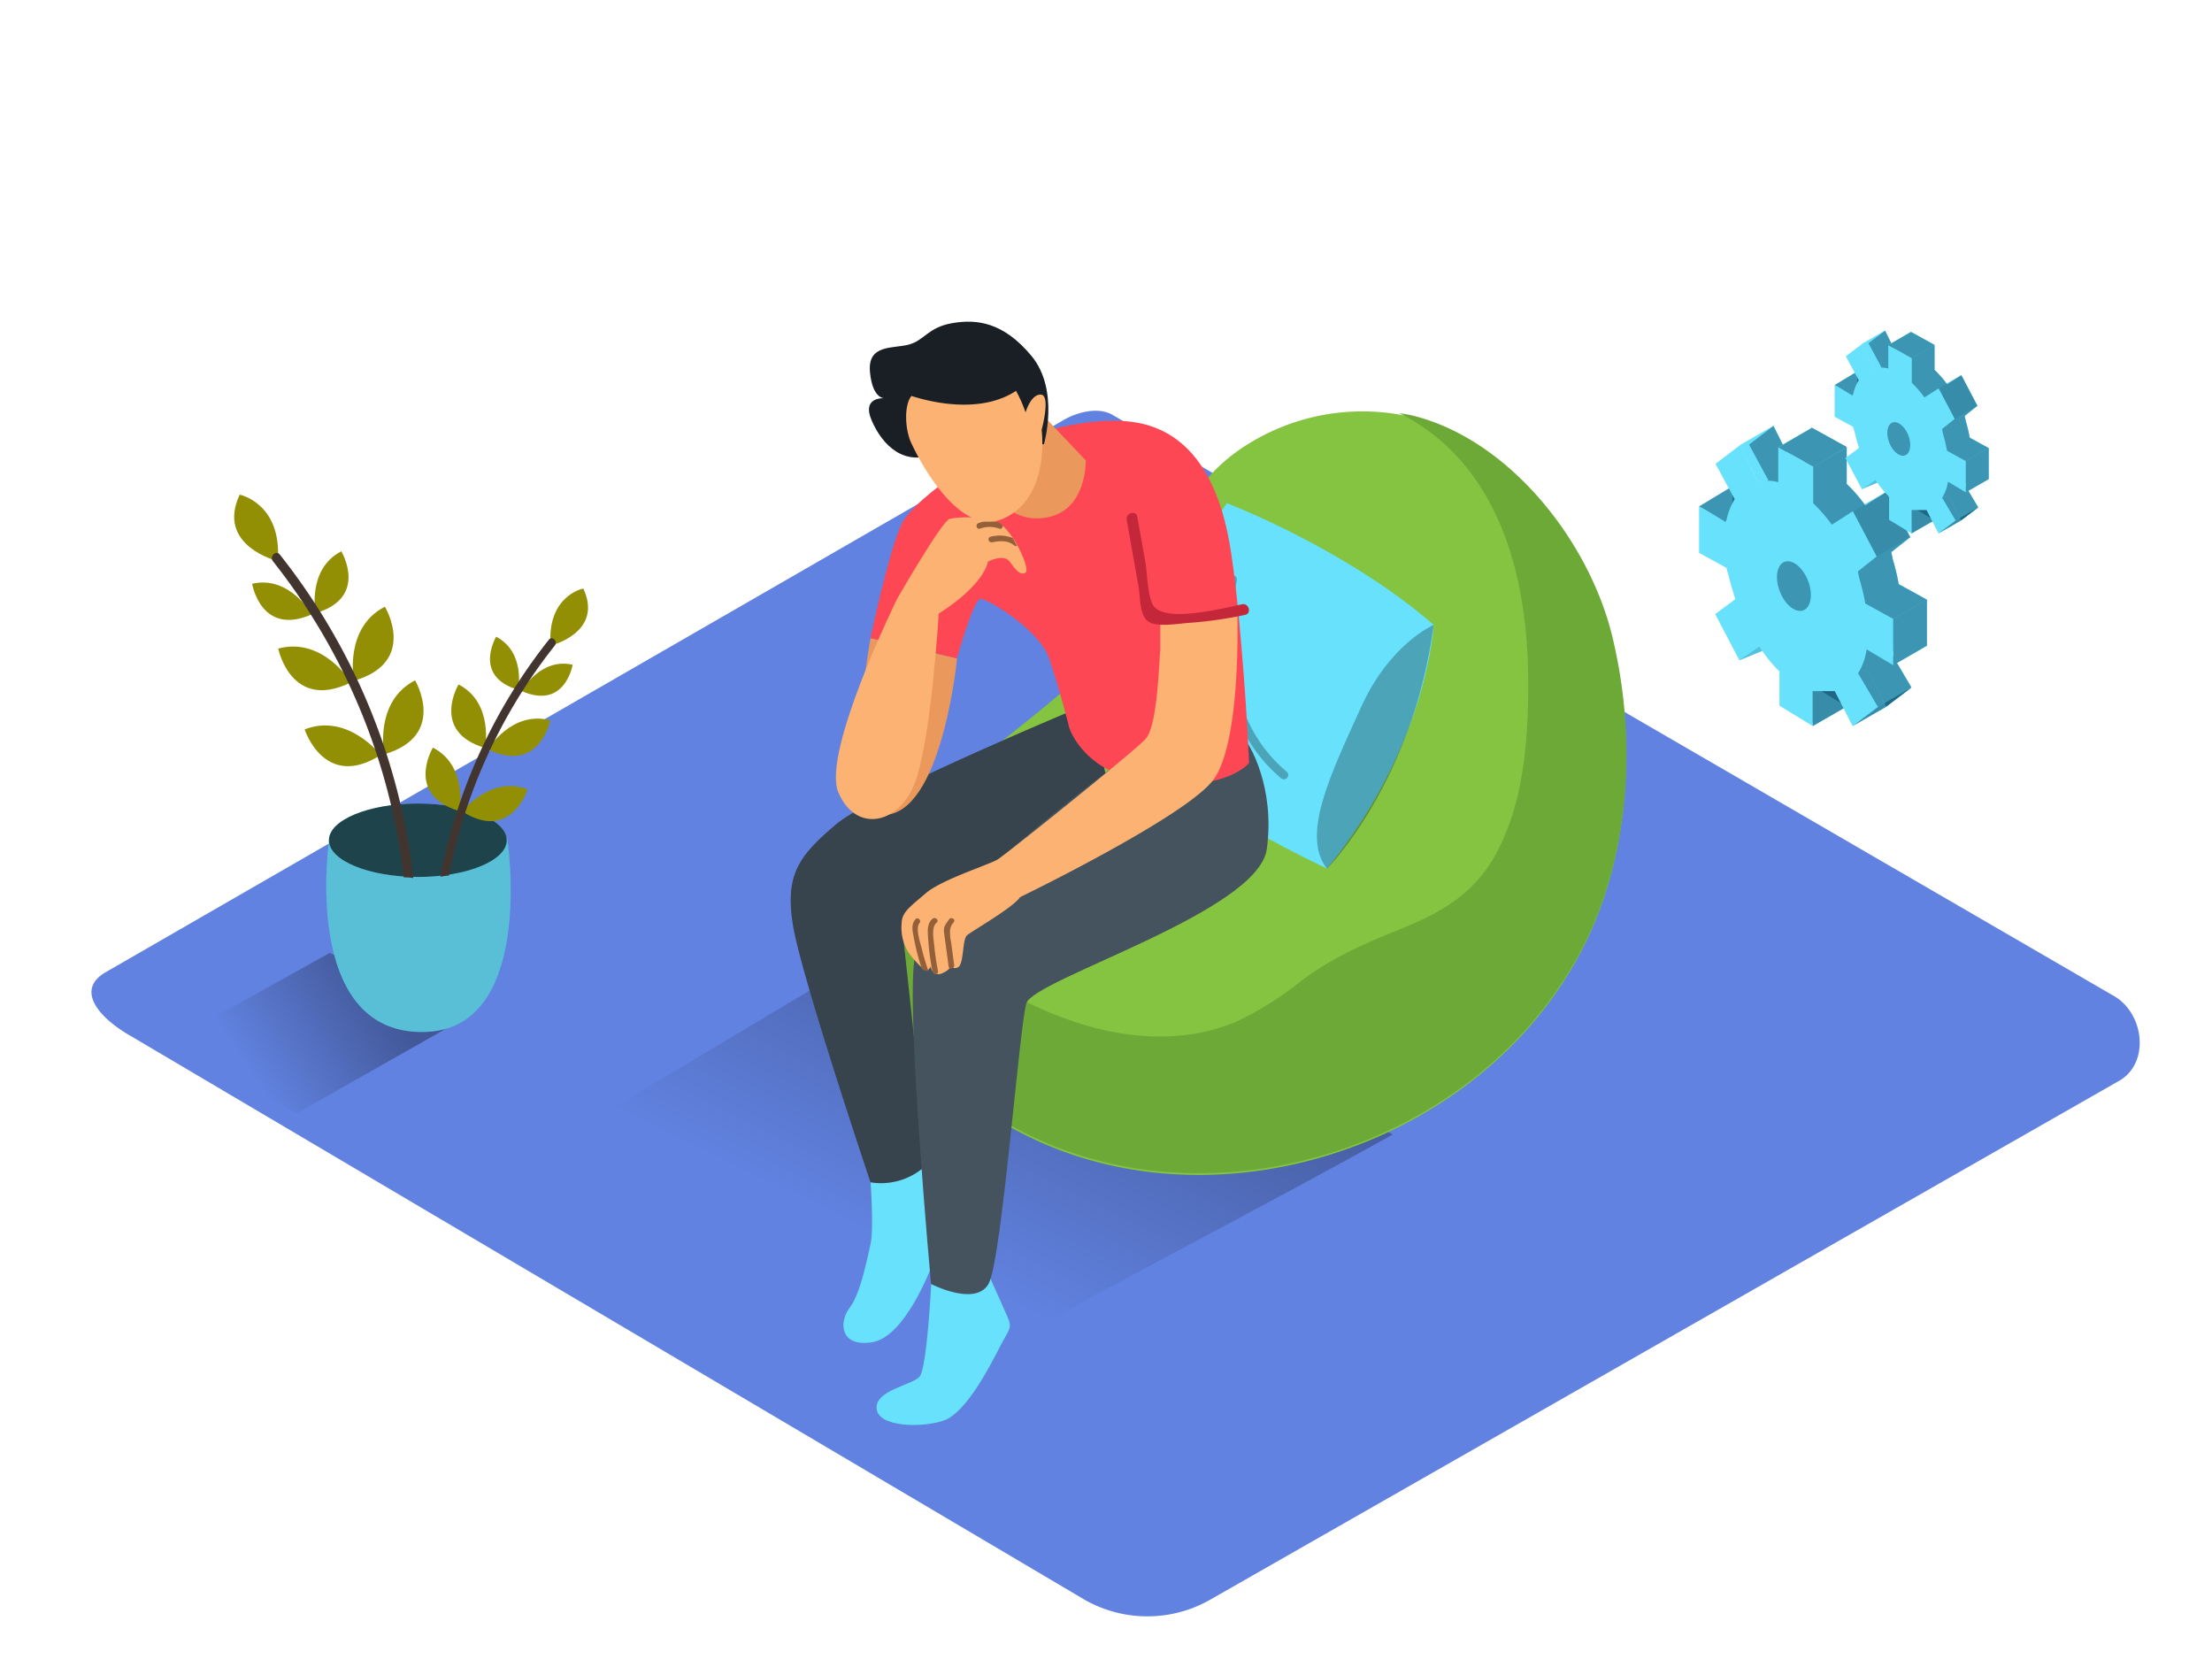 <svg id="Layer_2" data-name="Layer 2" xmlns="http://www.w3.org/2000/svg" xmlns:xlink="http://www.w3.org/1999/xlink" viewBox="0 0 400 300" width="406" height="306" class="illustration styles_illustrationTablet__1DWOa"><defs><linearGradient id="linear-gradient" x1="166.49" y1="226.36" x2="195.37" y2="167.09" gradientUnits="userSpaceOnUse"><stop offset="0" stop-color="#6182e0"></stop><stop offset="1"></stop></linearGradient><linearGradient id="linear-gradient-2" x1="45.67" y1="193.38" x2="68.47" y2="178.18" xlink:href="#linear-gradient"></linearGradient></defs><title>PP</title><path d="M196.24,288.6,23.74,186.65c-5.49-3.08-10.2-8.15-4.85-11.46L192,75.41c2.6-1.61,6.54-2.66,9.18-1.13L382.28,179.37c5.49,3.19,6.48,12.1,1,15.29L219,288.44A22.94,22.94,0,0,1,196.24,288.6Z" fill="#6182e0"></path><path d="M251.86,204.42l-75.72-43.78-73.74,44L176,245.55C201.09,231.49,226.71,218.39,251.86,204.42Z" opacity="0.32" fill="url(#linear-gradient)"></path><path d="M157.43,213.06s.6,8.54,0,11.13-1.81,9-3.79,11.56-1.77,7.15,4.06,6.23,10.54-12.77,11.61-16-2.8-17.67-2.8-17.67" fill="#68e1fd"></path><path d="M291.54,114.8C287.4,97.55,273,79,255.32,74.69a39.12,39.12,0,0,0-31.2,5.9c-10.57,7.33-13,18.54-19.07,29C193.76,129,165.39,138.76,158.59,160c-4.57,14.28,4.27,28.17,15.06,36.92,36.42,29.56,95.82,12.39,114.24-29.73C294.74,151.53,295.76,132.41,291.54,114.8Z" fill="#85c440"></path><path d="M291.59,114.49C287.46,97.24,273,78.7,255.38,74.39c-.79-.19-1.59-.3-2.38-.44A36.5,36.5,0,0,1,264.54,83c10.8,12.76,12.49,31.25,11.62,47.33-.42,7.81-1.72,15.88-5.4,22.87C267,160.43,261.23,164,253.87,167c-6.75,2.73-12.81,5.28-18.65,9.69a57.9,57.9,0,0,1-11.33,7.16c-8.77,3.87-18.74,3.45-27.78.75-14.48-4.33-28.34-14.19-36.63-27.18-.3.74-.59,1.5-.83,2.27-4.57,14.28,4.27,28.17,15.06,36.92,36.42,29.56,95.82,12.39,114.24-29.73C294.8,151.22,295.82,132.11,291.59,114.49Z" fill="#6da937"></path><path d="M197.24,126.34s-39.38,16.31-46.08,22-9.29,9.06-7.74,18.38,14,46.34,14,46.34a11.9,11.9,0,0,0,10.35-3.37l-4.7-43.36s30.56-10.48,39.37-14.89" fill="#37444d"></path><path d="M173.07,118.31s-2.54,26.39-12.23,28.21-3.41-31.87-3.41-31.87" fill="#ea985c"></path><path d="M168.39,231.45s-.75,15.25-2.12,16.77-8.06,2.43-7.75,5.78,8.21,3.5,12.16,2.13,8.21-9.58,10-13.08,2.43-3.5,1.52-5.63-5.47-12.19-5.47-12.19" fill="#68e1fd"></path><path d="M205.53,134.56s-1.44-18.92,16.34-44.31c0,0,21.5,8.2,37.38,22,0,0-1,21.68-19.28,44.08C240,156.35,215,144.64,205.53,134.56Z" fill="#68e1fd"></path><path d="M259.25,112.27s-7.91,3.33-13.14,14.9-11,23.1-6.14,29.18C240,156.35,255.49,140.71,259.25,112.27Z" opacity="0.27"></path><path d="M232.67,138.8c-10.25-8.61-11.24-22.35-9-34.69a.78.78,0,0,0-1.53-.26C219.79,116.75,221,131,231.67,140A.78.78,0,0,0,232.67,138.8Z" opacity="0.27"></path><path d="M202.3,137.19s-35.44,26.2-36.94,35.63,3,58.62,3,58.62,8,4.14,10.39,0,5.55-46.34,6.84-50.74,41.93-16.48,43.49-27.91-3.39-19-3.39-19" fill="#45535e"></path><path d="M183,79.11c-1-.2-17.67,9.55-20.11,15.23s-5.48,20.31-5.48,20.31l15.64,3.66s3-10.76,4.27-10.76,10.56,5.48,12.39,10.76,3.66,12.59,3.66,12.59,2.64,8.73,15.64,10,16.86-3.66,16.86-3.66c-.3-7-.77-14-1.37-20.95-.48-5.64-1-11.28-1.85-16.89-1.55-10.74-6-22.57-18.41-23.91C194.81,74.44,183,79.11,183,79.11Z" fill="#fe4754"></path><path d="M162.23,107.54s-13.63,27.73-10.65,34.94,10.5,6.11,13.63-1.1,4.54-31.18,4.54-31.18,7.68-4.54,8.93-9.4c0,0,2.82-1.45,3.89,0s1.92,2.62,2.88,2-2.35-7.78-5-9.06-7.36-1-8.74-.64S162.23,107.54,162.23,107.54Z" fill="#fcb273"></path><path d="M183.11,96.54a6.39,6.39,0,0,0-4-.21c-.63.13-.36,1.09.27,1,1.35-.27,2.83-.41,4,.54a.49.49,0,0,0,.53.08C183.61,97.47,183.36,97,183.11,96.54Z" fill="#93603a"></path><path d="M180.64,93.73a5.8,5.8,0,0,0-3.71.13c-.6.23-.34,1.19.27,1a5,5,0,0,1,3.51,0c.42.15.66-.26.59-.6A5.28,5.28,0,0,0,180.64,93.73Z" fill="#93603a"></path><path d="M209.82,110.66l0,6.24c-.19.57-.38,13.55-2.67,16s-25.2,20.81-26.72,21.76-10.12,3.63-13,6.11-4.39,3.44-4.39,5.54a8.24,8.24,0,0,0,2.29,6.49c2.29,2.67,2.54,1.89,3,1.22a1.42,1.42,0,0,0,2.16,1.18c1.27-.55,1.41-1.14,1.37-1.48a.91.91,0,0,0,1.33.47c1.18-.5.76-5,1.68-5.8s8.33-5,9.59-6.9c0,0,29.06-14.09,34.7-20.9,4.75-5.74,4.72-24.79,4.59-30.68A30.15,30.15,0,0,1,209.82,110.66Z" fill="#fcb273"></path><path d="M171.82,167.34a2.55,2.55,0,0,1,.67-1.34c.36-.53-.5-1-.86-.5-.8,1.17-1.08,1.28-.87,2.76l.79,5.79c.09.63,1.05.36,1-.27l-.57-4.18A7.45,7.45,0,0,1,171.82,167.34Z" fill="#93603a"></path><path d="M169.62,174.8a42.14,42.14,0,0,1-.67-4.46c-.1-1.08-.6-3.43.42-4.24.51-.4-.21-1.1-.71-.71-1.11.87-.89,2.36-.82,3.62a43.34,43.34,0,0,0,.81,6C168.78,175.69,169.75,175.43,169.62,174.8Z" fill="#93603a"></path><path d="M167.88,174.82a41.49,41.49,0,0,1-1.19-4c-.25-1-1.2-3.78-.43-4.63.43-.47-.27-1.18-.71-.71-.87,1-.51,2.19-.3,3.36a39.9,39.9,0,0,0,1.48,5.69A1.79,1.79,0,0,0,167.88,174.82Z" fill="#93603a"></path><path d="M224.6,108.53c-3.32.69-14.22,3.51-16.11.12-1-1.86-1-5.47-1.34-7.58l-1.48-8.33c-.22-1.27-2.15-.73-1.93.53l2.15,12.12c.3,1.67.13,5,1.67,6.19s5.48.44,7.35.32a73.4,73.4,0,0,0,10.23-1.45C226.39,110.2,225.85,108.27,224.6,108.53Z" fill="#c4273a"></path><path d="M188.14,73.87l8.21,8.66s.2,8.88-6.9,10.27-9.93-5-9.93-5" fill="#ea985c"></path><path d="M188.78,79.58s2.86-9.79-2.25-15.95-9.94-6.69-14.32-5.94-5,3.08-7.83,3.87-7.55-.14-7.06,5,2.82,4.72,2.82,4.72-4.44-.49-2.52,4,6,8.65,12,5.77" fill="#1a1f25"></path><path d="M188.36,77s1.7-6.25-.12-6.38-2.79,3.22-2.79,3.22a23.53,23.53,0,0,0-1.72-3.9c-5.32,3.52-12.94,2.82-18.91.92-1.42,1.73-1.17,6.38.1,8.79,0,0,7.79,17.17,16.44,13.42S188.36,77,188.36,77Z" fill="#fcb273"></path><path d="M53.7,200.56l31.07-17.62L59.6,171.58,31.27,187.35C37.75,193,45.88,196.58,53.7,200.56Z" opacity="0.32" fill="url(#linear-gradient-2)"></path><path d="M59.51,151.2s-5.06,34.56,16.7,34.68c20.91.11,15.51-35.1,15.51-35.1S76.52,137.56,59.51,151.2Z" fill="#68e1fd"></path><path d="M59.51,151.2s-5.06,34.56,16.7,34.68c20.91.11,15.51-35.1,15.51-35.1S76.52,137.56,59.51,151.2Z" opacity="0.15"></path><ellipse cx="75.56" cy="151.2" rx="16.08" ry="6.64" fill="#68e1fd"></ellipse><ellipse cx="75.56" cy="151.2" rx="16.08" ry="6.64" opacity="0.7"></ellipse><path d="M50.24,100.73S39,98,43.34,88.71C43.34,88.71,51,90.24,50.24,100.73Z" fill="#938f05"></path><path d="M57.06,110.14s-1.55-8,4.67-11.19C61.73,99,66.74,107.3,57.06,110.14Z" fill="#938f05"></path><path d="M64,122.36s-1.86-9.54,5.59-13.39C69.64,109,75.63,119,64,122.36Z" fill="#938f05"></path><path d="M69.47,135.67s-1.86-9.54,5.59-13.39C75.06,122.29,81,132.28,69.47,135.67Z" fill="#938f05"></path><path d="M56.38,110.35s-4-7.09-10.79-5.53C45.6,104.82,47.16,114.42,56.38,110.35Z" fill="#938f05"></path><path d="M63.47,122.65s-5.06-8.29-13.16-6.11C50.31,116.54,52.63,128,63.47,122.65Z" fill="#938f05"></path><path d="M68.84,135.79s-5.94-7.69-13.75-4.63C55.09,131.16,58.65,142.25,68.84,135.79Z" fill="#938f05"></path><path d="M73,157.92h.15a7.75,7.75,0,0,1,1.57.12.77.77,0,0,0,0-.16A114.94,114.94,0,0,0,50.6,99.54c-.7-.88-1.93.36-1.23,1.23A112.83,112.83,0,0,1,73,157.89Z" fill="#42352f"></path><path d="M99.57,116s9.62-2.31,5.92-10.31C105.49,105.64,98.87,107,99.57,116Z" fill="#938f05"></path><path d="M93.72,124s1.33-6.84-4-9.6C89.71,114.43,85.42,121.59,93.72,124Z" fill="#938f05"></path><path d="M87.72,134.51s1.59-8.18-4.8-11.48C82.93,123,77.79,131.6,87.72,134.51Z" fill="#938f05"></path><path d="M83.08,145.93s1.59-8.18-4.8-11.48C78.28,134.45,73.14,143,83.08,145.93Z" fill="#938f05"></path><path d="M94.3,124.21s3.39-6.08,9.25-4.75C103.55,119.46,102.21,127.7,94.3,124.21Z" fill="#938f05"></path><path d="M88.22,134.76s4.34-7.11,11.29-5.24C99.51,129.52,97.52,139.31,88.22,134.76Z" fill="#938f05"></path><path d="M83.61,146s5.1-6.59,11.79-4C95.4,142.06,92.35,151.58,83.61,146Z" fill="#938f05"></path><path d="M99.26,114.93a98.55,98.55,0,0,0-19.63,42.86c.51-.08,1-.16,1.55-.21A96.78,96.78,0,0,1,100.32,116C100.91,115.24,99.86,114.18,99.26,114.93Z" fill="#42352f"></path><path d="M341.34,125.69c-.08.16-.48,1.68-.8,1.36s-2,.4-2,.4l-4.69-6,.62-1.95h4.22" fill="#68e1fd"></path><path d="M318.68,100l-.44-1.55-4.93-2.69v-8.4c0-.16,4.77,2.8,4.77,2.8l.22-.47a11.27,11.27,0,0,1,1.45-3.63l-3.47-6.41,4.41-3.35,3.3,6.61,0,0a7.51,7.51,0,0,1,3.64.06V76.63l6.31,3.5v6.64a27.92,27.92,0,0,1,3.37,3.88l3.81-2.43,4.3,8.18L342,99.1l.29,1.37a37.48,37.48,0,0,1,1.05,4.42l5.06,2.79V116l-4.82-2.87a10.84,10.84,0,0,1-1.56,4.29l3.61,6.13L341.09,127l-3.22-6.31h-4V127l-6-3.67v-6.2a24.88,24.88,0,0,1-3.63-4.5l-3.62,2.48-4.37-8.35,3.63-2.68-.36-1.25C319.18,101.9,318.91,100.94,318.68,100Z" fill="#68e1fd"></path><polyline points="307.24 90.84 312.82 87.47 314.21 89.53 312.06 94.05" fill="#68e1fd"></polyline><polyline points="314.54 118.65 318.67 116.94 318.67 114.44" fill="#68e1fd"></polyline><polygon points="327.81 130.54 333.88 127.05 332.34 122.46 326.88 124.06 327.81 130.54" fill="#68e1fd"></polygon><polygon points="320.69 76.28 314.62 79.78 317.95 86.41 321.59 86.47 322.43 79.78 320.69 76.28" fill="#68e1fd"></polygon><ellipse cx="324.4" cy="105.22" rx="2.73" ry="4.7" transform="translate(-16.01 125.94) rotate(-21.45)" fill="#68e1fd"></ellipse><polygon points="333.96 80.13 327.9 83.62 321.59 80.12 327.65 76.63 333.96 80.13" fill="#68e1fd"></polygon><polygon points="335.07 91.71 341.13 88.21 345.43 96.39 339.37 99.88 335.07 91.71" fill="#68e1fd"></polygon><polygon points="345.67 123.58 339.61 127.08 335.03 130.54 341.09 127.05 345.67 123.58" fill="#68e1fd"></polygon><path d="M341.34,125.69c-.08.16-.48,1.68-.8,1.36s-2,.4-2,.4l-4.69-6,.62-1.95h4.22" fill="#053855" opacity="0.44"></path><path d="M318.68,100l-.44-1.55-4.93-2.69v-8.4c0-.16,4.77,2.8,4.77,2.8l.22-.47a11.27,11.27,0,0,1,1.45-3.63l-3.47-6.41,4.41-3.35,3.3,6.61,0,0a7.51,7.51,0,0,1,3.64.06V76.63l6.31,3.5v6.64a27.92,27.92,0,0,1,3.37,3.88l3.81-2.43,4.3,8.18L342,99.1l.29,1.37a37.48,37.48,0,0,1,1.05,4.42l5.06,2.79V116l-4.82-2.87a10.84,10.84,0,0,1-1.56,4.29l3.61,6.13L341.09,127l-3.22-6.31h-4V127l-6-3.67v-6.2a24.88,24.88,0,0,1-3.63-4.5l-3.62,2.48-4.37-8.35,3.63-2.68-.36-1.25C319.18,101.9,318.91,100.94,318.68,100Z" fill="#68e1fd"></path><polyline points="307.24 90.84 312.82 87.47 314.21 89.53 312.06 94.05" fill="#053855" opacity="0.44"></polyline><polyline points="314.54 118.65 318.67 116.94 318.67 114.44" fill="#68e1fd"></polyline><polygon points="327.81 130.54 333.88 127.05 332.34 122.46 326.88 124.06 327.81 130.54" fill="#68e1fd"></polygon><polygon points="320.69 76.28 314.62 79.78 317.95 86.41 321.59 86.47 322.43 79.78 320.69 76.28" fill="#68e1fd"></polygon><ellipse cx="324.4" cy="105.22" rx="2.73" ry="4.7" transform="translate(-16.01 125.94) rotate(-21.45)" fill="#68e1fd"></ellipse><polygon points="335.07 91.71 341.13 88.21 345.43 96.39 339.37 99.88 335.07 91.71" fill="#68e1fd"></polygon><polygon points="345.67 123.58 339.61 127.08 335.03 130.54 341.09 127.05 345.67 123.58" fill="#68e1fd"></polygon><path d="M318.68,100l-.44-1.55-4.93-2.69v-8.4c0-.16,4.77,2.8,4.77,2.8l.22-.47a11.27,11.27,0,0,1,1.45-3.63l-3.47-6.41,4.41-3.35,3.3,6.61,0,0a7.51,7.51,0,0,1,3.64.06V76.63l6.31,3.5v6.64a27.92,27.92,0,0,1,3.37,3.88l3.81-2.43,4.3,8.18L342,99.1l.29,1.37a37.48,37.48,0,0,1,1.05,4.42l5.06,2.79V116l-4.82-2.87a10.84,10.84,0,0,1-1.56,4.29l3.61,6.13L341.09,127l-3.22-6.31h-4V127l-6-3.67v-6.2a24.88,24.88,0,0,1-3.63-4.5l-3.62,2.48-4.37-8.35,3.63-2.68-.36-1.25C319.18,101.9,318.91,100.94,318.68,100Z" fill="#053855" opacity="0.44"></path><polyline points="314.54 118.65 318.67 116.94 318.67 114.44" fill="#053855" opacity="0.1"></polyline><polygon points="327.81 130.54 333.88 127.05 332.34 122.46 326.88 124.06 327.81 130.54" fill="#053855" opacity="0.1"></polygon><ellipse cx="324.4" cy="105.22" rx="2.73" ry="4.7" transform="translate(-16.01 125.94) rotate(-21.45)" fill="#053855" opacity="0.1"></ellipse><polygon points="335.07 91.71 341.13 88.21 345.43 96.39 339.37 99.88 335.07 91.71" fill="#053855" opacity="0.1"></polygon><polygon points="345.67 123.58 339.61 127.08 335.03 130.54 341.09 127.05 345.67 123.58" fill="#053855" opacity="0.1"></polygon><polyline points="314.54 118.65 318.67 116.94 318.67 114.44" fill="#053855" opacity="0.1"></polyline><polygon points="327.81 130.54 333.88 127.05 332.34 122.46 326.88 124.06 327.81 130.54" fill="#053855" opacity="0.44"></polygon><path d="M312.62,103.48l-.44-1.55-4.93-2.69v-8.4c0-.16,4.77,2.8,4.77,2.8l.22-.47a11.27,11.27,0,0,1,1.45-3.63l-3.47-6.41,4.41-3.35,3.3,6.61,0,0a7.51,7.51,0,0,1,3.64.06V80.12l6.31,3.5v6.64a27.92,27.92,0,0,1,3.37,3.88l3.81-2.43,4.3,8.18-3.4,2.71.29,1.37a37.48,37.48,0,0,1,1.05,4.42l5.06,2.79v8.37l-4.82-2.87A10.84,10.84,0,0,1,336,121l3.61,6.13L335,130.54l-3.22-6.31h-4v6.31l-6-3.67v-6.2a24.88,24.88,0,0,1-3.63-4.5l-3.62,2.48-4.37-8.35,3.63-2.68-.36-1.25C313.12,105.4,312.84,104.43,312.62,103.48Z" fill="#68e1fd"></path><ellipse cx="324.4" cy="105.22" rx="2.73" ry="4.7" transform="translate(-16.01 125.94) rotate(-21.45)" fill="#053855" opacity="0.44"></ellipse><polygon points="345.67 123.58 339.61 127.08 335.03 130.54 341.09 127.05 345.67 123.58" fill="#053855" opacity="0.44"></polygon><polygon points="333.96 80.13 327.9 83.62 321.59 80.12 327.65 76.63 333.96 80.13" fill="#68e1fd"></polygon><polygon points="333.96 80.1 327.91 83.62 321.59 80.15 327.64 76.63 333.96 80.1" fill="#053855" opacity="0.44"></polygon><polygon points="348.43 107.67 342.37 111.17 342.37 119.54 348.43 116.04 348.43 107.67" fill="#68e1fd"></polygon><polygon points="348.43 107.67 342.37 111.17 342.37 119.54 348.43 116.04 348.43 107.67" fill="#053855" opacity="0.44"></polygon><path d="M354.79,92.44c-.05.11-.33,1.13-.54.92s-1.35.27-1.35.27l-3.17-4,.42-1.32H353" fill="#68e1fd"></path><path d="M339.48,75.08l-.3-1-3.33-1.82V66.54c0-.11,3.22,1.89,3.22,1.89l.15-.32a7.62,7.62,0,0,1,1-2.45l-2.35-4.33,3-2.27,2.23,4.47h0a5.07,5.07,0,0,1,2.46,0V59.3l4.26,2.36v4.48a18.86,18.86,0,0,1,2.28,2.62l2.57-1.64,2.9,5.52-2.3,1.83.2.93a25.32,25.32,0,0,1,.71,3l3.42,1.88v5.65L356.33,84a7.33,7.33,0,0,1-1.05,2.9L357.72,91l-3.09,2.34-2.17-4.26h-2.7v4.26l-4.07-2.48V86.7a16.81,16.81,0,0,1-2.46-3l-2.45,1.67-3-5.64,2.45-1.81L340,77C339.82,76.37,339.63,75.72,339.48,75.08Z" fill="#68e1fd"></path><polyline points="331.75 68.9 335.52 66.62 336.46 68.02 335.01 71.07" fill="#68e1fd"></polyline><polyline points="336.69 87.69 339.47 86.53 339.47 84.84" fill="#68e1fd"></polyline><polygon points="345.65 95.72 349.75 93.36 348.71 90.26 345.02 91.35 345.65 95.72" fill="#68e1fd"></polygon><polygon points="340.84 59.07 336.74 61.43 338.99 65.91 341.45 65.95 342.02 61.43 340.84 59.07" fill="#68e1fd"></polygon><ellipse cx="343.35" cy="78.62" rx="1.85" ry="3.18" transform="translate(-4.96 131.02) rotate(-21.45)" fill="#68e1fd"></ellipse><polygon points="349.81 61.66 345.71 64.03 341.45 61.66 345.55 59.3 349.81 61.66" fill="#68e1fd"></polygon><polygon points="350.56 69.49 354.65 67.13 357.56 72.65 353.46 75.01 350.56 69.49" fill="#68e1fd"></polygon><polygon points="357.72 91.02 353.62 93.39 350.53 95.72 354.63 93.36 357.72 91.02" fill="#68e1fd"></polygon><path d="M354.79,92.44c-.05.11-.33,1.13-.54.92s-1.35.27-1.35.27l-3.17-4,.42-1.32H353" fill="#053855" opacity="0.44"></path><path d="M339.48,75.08l-.3-1-3.33-1.82V66.54c0-.11,3.22,1.89,3.22,1.89l.15-.32a7.62,7.62,0,0,1,1-2.45l-2.35-4.33,3-2.27,2.23,4.47h0a5.07,5.07,0,0,1,2.46,0V59.3l4.26,2.36v4.48a18.86,18.86,0,0,1,2.28,2.62l2.57-1.64,2.9,5.52-2.3,1.83.2.93a25.32,25.32,0,0,1,.71,3l3.42,1.88v5.65L356.33,84a7.33,7.33,0,0,1-1.05,2.9L357.72,91l-3.09,2.34-2.17-4.26h-2.7v4.26l-4.07-2.48V86.7a16.81,16.81,0,0,1-2.46-3l-2.45,1.67-3-5.64,2.45-1.81L340,77C339.82,76.37,339.63,75.72,339.48,75.08Z" fill="#68e1fd"></path><polyline points="331.75 68.9 335.52 66.62 336.46 68.02 335.01 71.07" fill="#053855" opacity="0.44"></polyline><polyline points="336.69 87.69 339.47 86.53 339.47 84.84" fill="#68e1fd"></polyline><polygon points="345.65 95.72 349.75 93.36 348.71 90.26 345.02 91.35 345.65 95.72" fill="#68e1fd"></polygon><polygon points="340.84 59.07 336.74 61.43 338.99 65.91 341.45 65.95 342.02 61.43 340.84 59.07" fill="#68e1fd"></polygon><ellipse cx="343.35" cy="78.62" rx="1.85" ry="3.18" transform="translate(-4.96 131.02) rotate(-21.45)" fill="#68e1fd"></ellipse><polygon points="350.56 69.49 354.65 67.13 357.56 72.65 353.46 75.01 350.56 69.49" fill="#68e1fd"></polygon><polygon points="357.72 91.02 353.62 93.39 350.53 95.72 354.63 93.36 357.72 91.02" fill="#68e1fd"></polygon><path d="M339.48,75.08l-.3-1-3.33-1.82V66.54c0-.11,3.22,1.89,3.22,1.89l.15-.32a7.62,7.62,0,0,1,1-2.45l-2.35-4.33,3-2.27,2.23,4.47h0a5.07,5.07,0,0,1,2.46,0V59.3l4.26,2.36v4.48a18.86,18.86,0,0,1,2.28,2.62l2.57-1.64,2.9,5.52-2.3,1.83.2.93a25.32,25.32,0,0,1,.71,3l3.42,1.88v5.65L356.33,84a7.33,7.33,0,0,1-1.05,2.9L357.72,91l-3.09,2.34-2.17-4.26h-2.7v4.26l-4.07-2.48V86.7a16.81,16.81,0,0,1-2.46-3l-2.45,1.67-3-5.64,2.45-1.81L340,77C339.82,76.37,339.63,75.72,339.48,75.08Z" fill="#053855" opacity="0.44"></path><polyline points="336.69 87.69 339.47 86.53 339.47 84.84" fill="#053855" opacity="0.1"></polyline><polygon points="345.65 95.72 349.75 93.36 348.71 90.26 345.02 91.35 345.65 95.72" fill="#053855" opacity="0.1"></polygon><ellipse cx="343.35" cy="78.62" rx="1.85" ry="3.18" transform="translate(-4.96 131.02) rotate(-21.45)" fill="#053855" opacity="0.1"></ellipse><polygon points="350.56 69.49 354.65 67.13 357.56 72.65 353.46 75.01 350.56 69.49" fill="#053855" opacity="0.1"></polygon><polygon points="357.72 91.02 353.62 93.39 350.53 95.72 354.63 93.36 357.72 91.02" fill="#053855" opacity="0.1"></polygon><polyline points="336.69 87.69 339.47 86.53 339.47 84.84" fill="#053855" opacity="0.1"></polyline><polygon points="345.65 95.72 349.75 93.36 348.71 90.26 345.02 91.35 345.65 95.72" fill="#053855" opacity="0.44"></polygon><path d="M335.39,77.44l-.3-1-3.33-1.82V68.9c0-.11,3.22,1.89,3.22,1.89l.15-.32a7.62,7.62,0,0,1,1-2.45l-2.35-4.33,3-2.27L339,65.89h0a5.07,5.07,0,0,1,2.46,0V61.66L345.71,64v4.48A18.86,18.86,0,0,1,348,71.13l2.57-1.64,2.9,5.52-2.3,1.83.2.93a25.32,25.32,0,0,1,.71,3l3.42,1.88v5.65l-3.25-1.94a7.33,7.33,0,0,1-1.05,2.9l2.44,4.14-3.09,2.34-2.17-4.26h-2.7v4.26l-4.07-2.48V89.06a16.81,16.81,0,0,1-2.46-3l-2.45,1.67-3-5.64,2.45-1.81-.24-.85C335.72,78.74,335.54,78.08,335.39,77.44Z" fill="#68e1fd"></path><ellipse cx="343.35" cy="78.62" rx="1.85" ry="3.18" transform="translate(-4.96 131.02) rotate(-21.45)" fill="#053855" opacity="0.44"></ellipse><polygon points="357.72 91.02 353.62 93.39 350.53 95.72 354.63 93.36 357.72 91.02" fill="#053855" opacity="0.44"></polygon><polygon points="349.81 61.66 345.71 64.03 341.45 61.66 345.55 59.3 349.81 61.66" fill="#68e1fd"></polygon><polygon points="349.81 61.65 345.72 64.03 341.45 61.68 345.54 59.3 349.81 61.65" fill="#053855" opacity="0.44"></polygon><polygon points="359.58 80.27 355.49 82.63 355.49 88.29 359.58 85.93 359.58 80.27" fill="#68e1fd"></polygon><polygon points="359.58 80.27 355.49 82.63 355.49 88.29 359.58 85.93 359.58 80.27" fill="#053855" opacity="0.44"></polygon></svg>
